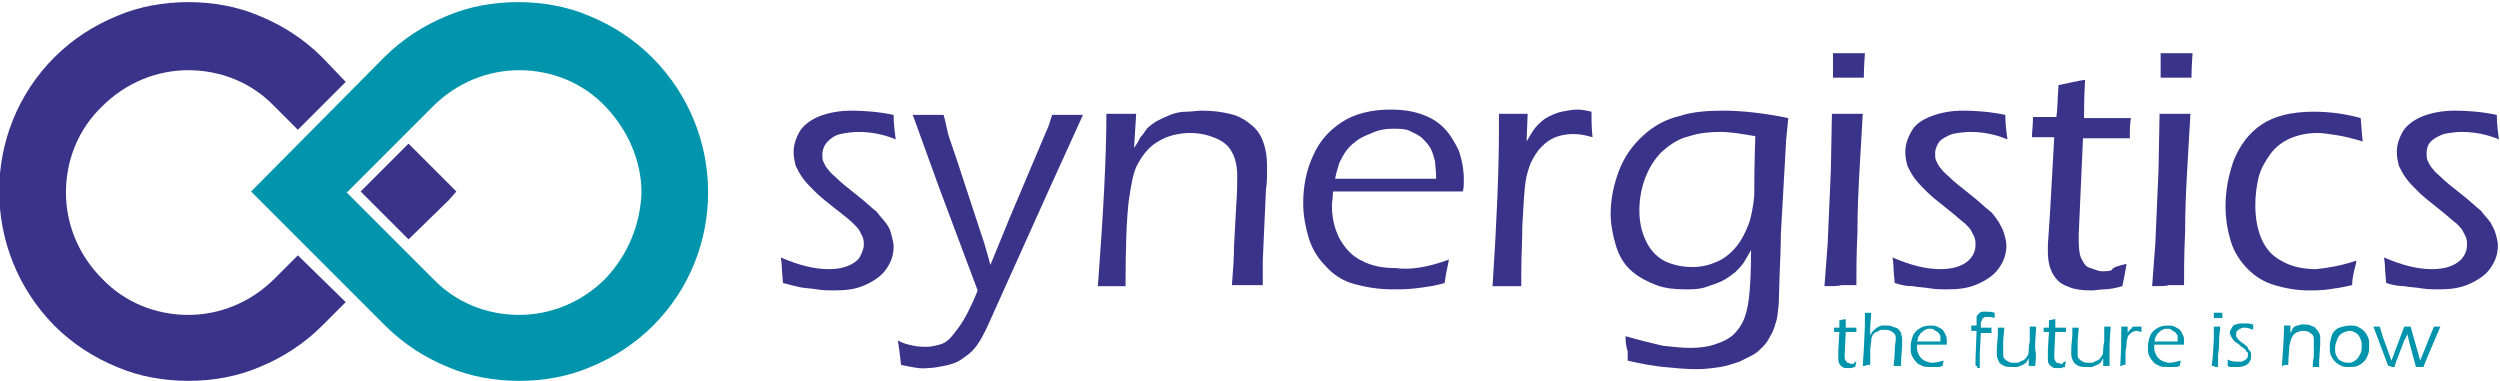 <?xml version="1.0" encoding="utf-8"?>
<!-- Generator: Adobe Illustrator 19.0.0, SVG Export Plug-In . SVG Version: 6.00 Build 0)  -->
<svg version="1.1" id="Layer_1" xmlns="http://www.w3.org/2000/svg" xmlns:xlink="http://www.w3.org/1999/xlink" x="0px" y="0px"
	 viewBox="2.7 7.7 235 35.8" enable-background="new 2.7 7.7 235 35.8" xml:space="preserve">
<g id="XMLID_7_" enable-background="new    ">
	<path fill="#0095AD" d="M177.2,41.7c0,0.1-0.1,0.3-0.1,0.5c-0.2,0-0.3,0.1-0.4,0.1s-0.2,0-0.3,0c-0.2,0-0.4,0-0.5-0.1
		s-0.2-0.1-0.3-0.3s-0.1-0.3-0.1-0.5v-0.1c0-0.1,0-0.3,0-0.7l0.1-1.7h-0.5c0-0.1,0-0.3,0-0.4h0.5c0-0.1,0-0.4,0-0.7
		c0.2,0,0.4-0.1,0.6-0.1c0,0.4,0,0.6,0,0.8h1c0,0.2,0,0.3,0,0.4h-1l-0.1,2.1v0.2c0,0.2,0,0.3,0.1,0.4s0.1,0.2,0.2,0.2
		c0.1,0,0.2,0.1,0.3,0.1s0.1,0,0.2,0S177,41.7,177.2,41.7z"/>
	<path fill="#0095AD" d="M177.8,42.1l0.1-1.6l0.1-2.2v-1.2h0.3c0.1,0,0.2,0,0.3,0l-0.1,1.3v0.8c0.1-0.1,0.1-0.2,0.2-0.3
		c0-0.1,0.1-0.1,0.2-0.2c0.1-0.1,0.1-0.1,0.2-0.2c0.1,0,0.2-0.1,0.2-0.1c0.1,0,0.2-0.1,0.3-0.1s0.3,0,0.4,0c0.2,0,0.4,0,0.6,0.1
		s0.4,0.1,0.5,0.2c0.1,0.1,0.2,0.2,0.3,0.4c0,0.2,0.1,0.3,0.1,0.5c0,0.1,0,0.1,0,0.2c0,0.2,0,0.3,0,0.5l-0.1,1.4c0,0.1,0,0.3,0,0.5
		c-0.1,0-0.3,0-0.3,0c-0.1,0-0.2,0-0.4,0c0-0.3,0.1-0.7,0.1-1.3s0.1-1,0.1-1.2s0-0.4-0.1-0.5s-0.2-0.2-0.4-0.3s-0.3-0.1-0.6-0.1
		c-0.2,0-0.4,0-0.5,0.1s-0.3,0.1-0.4,0.2c-0.1,0.1-0.2,0.2-0.2,0.3c-0.1,0.1-0.1,0.3-0.1,0.4c0,0.2-0.1,0.6-0.1,1c0,0.2,0,0.7,0,1.3
		c-0.1,0-0.2,0-0.3,0C178.1,42.1,177.9,42.1,177.8,42.1z"/>
	<path fill="#0095AD" d="M185.4,41.6c0,0.1-0.1,0.3-0.1,0.5c-0.2,0.1-0.4,0.1-0.6,0.1c-0.2,0-0.3,0-0.5,0c-0.3,0-0.6,0-0.8-0.1
		s-0.5-0.2-0.6-0.4c-0.2-0.2-0.3-0.4-0.4-0.6s-0.1-0.5-0.1-0.8c0-0.4,0.1-0.7,0.2-1s0.4-0.6,0.6-0.7c0.3-0.2,0.6-0.3,1.1-0.3
		c0.2,0,0.4,0,0.6,0.1s0.4,0.2,0.5,0.3s0.2,0.3,0.3,0.5s0.1,0.4,0.1,0.6c0,0.1,0,0.2,0,0.3h-2.8c0,0.1,0,0.2,0,0.3
		c0,0.3,0.1,0.5,0.2,0.7s0.3,0.4,0.5,0.5s0.5,0.2,0.7,0.2C184.6,41.8,185,41.7,185.4,41.6z M182.9,39.8h2.2c0-0.2,0-0.3,0-0.4
		c0-0.1,0-0.2-0.1-0.3s-0.1-0.2-0.2-0.2c-0.1-0.1-0.2-0.1-0.3-0.2s-0.2-0.1-0.4-0.1c-0.1,0-0.3,0-0.4,0.1c-0.1,0-0.2,0.1-0.3,0.2
		c-0.1,0.1-0.2,0.1-0.2,0.2c-0.1,0.1-0.1,0.2-0.2,0.3C183,39.5,183,39.6,182.9,39.8z"/>
	<path fill="#0095AD" d="M188.4,42.1v-0.7l0.1-2.6H188c0-0.1,0-0.3,0-0.5h0.5c0-0.2,0-0.4,0-0.5s0-0.2,0-0.3s0.1-0.2,0.1-0.2
		c0.1-0.1,0.1-0.1,0.2-0.2s0.2-0.1,0.3-0.1s0.3,0,0.4,0c0.2,0,0.4,0,0.7,0.1c0,0.1,0,0.3,0,0.5c-0.2-0.1-0.4-0.1-0.6-0.1
		c-0.1,0-0.2,0-0.3,0s-0.1,0.1-0.2,0.1c0,0-0.1,0.1-0.1,0.2s-0.1,0.1-0.1,0.2c0,0.1,0,0.2,0,0.3v0.2h1c0,0.1,0,0.3,0,0.5h-1
		l-0.1,1.9v1.4c-0.2,0-0.3,0-0.3,0C188.7,42.1,188.5,42.1,188.4,42.1z"/>
	<path fill="#0095AD" d="M194,42.1c-0.1,0-0.2,0-0.3,0s-0.2,0-0.3,0v-0.7c-0.1,0.1-0.1,0.2-0.2,0.3c0,0.1-0.1,0.1-0.2,0.2
		c-0.1,0.1-0.1,0.1-0.2,0.1c-0.1,0-0.1,0.1-0.2,0.1c-0.1,0-0.2,0.1-0.3,0.1s-0.3,0-0.4,0c-0.3,0-0.6,0-0.8-0.1s-0.4-0.2-0.5-0.4
		s-0.2-0.4-0.2-0.7c0,0,0-0.1,0-0.2c0-0.1,0-0.2,0-0.4l0.1-1.2v-0.4c0-0.1,0-0.2,0-0.3h0.3c0.1,0,0.2,0,0.3,0c0,0.4-0.1,0.9-0.1,1.4
		s0,0.8,0,1s0,0.4,0.1,0.5s0.2,0.2,0.4,0.3s0.3,0.1,0.6,0.1c0.2,0,0.4,0,0.5-0.1s0.3-0.1,0.4-0.2c0.1-0.1,0.2-0.2,0.3-0.4
		c0.1-0.1,0.1-0.3,0.1-0.5c0-0.1,0-0.4,0.1-0.8c0-0.4,0-0.9,0-1.4h0.3c0.1,0,0.2,0,0.3,0c0,0.4-0.1,1.1-0.1,2
		C194.1,40.9,194.1,41.5,194,42.1z"/>
	<path fill="#0095AD" d="M196.9,41.7c0,0.1-0.1,0.3-0.1,0.5c-0.2,0-0.3,0.1-0.4,0.1s-0.2,0-0.3,0c-0.2,0-0.4,0-0.5-0.1
		s-0.2-0.1-0.3-0.3c-0.1-0.1-0.1-0.3-0.1-0.5v-0.1c0-0.1,0-0.3,0-0.7l0.1-1.7h-0.5c0-0.1,0-0.3,0-0.4h0.5c0-0.1,0-0.4,0-0.7
		c0.2,0,0.4-0.1,0.6-0.1c0,0.4,0,0.6,0,0.8h1c0,0.2,0,0.3,0,0.4h-1l-0.1,2.1v0.2c0,0.2,0,0.3,0.1,0.4c0,0.1,0.1,0.2,0.2,0.2
		c0.1,0,0.2,0.1,0.3,0.1s0.1,0,0.2,0C196.6,41.7,196.8,41.7,196.9,41.7z"/>
	<path fill="#0095AD" d="M201,42.1c-0.1,0-0.2,0-0.3,0s-0.2,0-0.3,0v-0.7c-0.1,0.1-0.1,0.2-0.2,0.3c0,0.1-0.1,0.1-0.2,0.2
		c-0.1,0.1-0.1,0.1-0.2,0.1c-0.1,0-0.1,0.1-0.2,0.1c-0.1,0-0.2,0.1-0.3,0.1s-0.3,0-0.4,0c-0.3,0-0.6,0-0.8-0.1s-0.4-0.2-0.5-0.4
		s-0.2-0.4-0.2-0.7c0,0,0-0.1,0-0.2c0-0.1,0-0.2,0-0.4l0.1-1.2v-0.4c0-0.1,0-0.2,0-0.3h0.3c0.1,0,0.2,0,0.3,0c0,0.4-0.1,0.9-0.1,1.4
		s0,0.8,0,1s0,0.4,0.1,0.5s0.2,0.2,0.4,0.3s0.3,0.1,0.6,0.1c0.2,0,0.4,0,0.5-0.1s0.3-0.1,0.4-0.2c0.1-0.1,0.2-0.2,0.3-0.4
		c0.1-0.1,0.1-0.3,0.1-0.5c0-0.1,0-0.4,0.1-0.8c0-0.4,0-0.9,0-1.4h0.3c0.1,0,0.2,0,0.3,0c0,0.4-0.1,1.1-0.1,2
		C201,40.9,201,41.5,201,42.1z"/>
	<path fill="#0095AD" d="M202,42.1c0.1-1.4,0.1-2.6,0.1-3.4v-0.3c0.1,0,0.2,0,0.3,0s0.2,0,0.3,0V39c0.1-0.2,0.2-0.3,0.2-0.3
		c0.1-0.1,0.2-0.1,0.2-0.2s0.2-0.1,0.3-0.1s0.2,0,0.3,0s0.2,0,0.3,0c0,0.2,0,0.3,0,0.5c-0.2,0-0.3-0.1-0.4-0.1c-0.1,0-0.3,0-0.4,0.1
		c-0.1,0-0.2,0.1-0.3,0.2c-0.1,0.1-0.2,0.2-0.2,0.3s-0.1,0.3-0.1,0.4c0,0.2,0,0.5-0.1,0.9c0,0.3,0,0.7,0,1.1V42c-0.1,0-0.2,0-0.3,0
		C202.3,42.1,202.1,42.1,202,42.1z"/>
	<path fill="#0095AD" d="M207.7,41.6c0,0.1-0.1,0.3-0.1,0.5c-0.2,0.1-0.4,0.1-0.6,0.1c-0.2,0-0.3,0-0.5,0c-0.3,0-0.6,0-0.8-0.1
		s-0.5-0.2-0.6-0.4c-0.2-0.2-0.3-0.4-0.4-0.6c-0.1-0.2-0.1-0.5-0.1-0.8c0-0.4,0.1-0.7,0.2-1s0.4-0.6,0.6-0.7
		c0.3-0.2,0.6-0.3,1.1-0.3c0.2,0,0.4,0,0.6,0.1c0.2,0.1,0.4,0.2,0.5,0.3s0.2,0.3,0.3,0.5s0.1,0.4,0.1,0.6c0,0.1,0,0.2,0,0.3h-2.8
		c0,0.1,0,0.2,0,0.3c0,0.3,0.1,0.5,0.2,0.7c0.1,0.2,0.3,0.4,0.5,0.5s0.5,0.2,0.7,0.2C206.9,41.8,207.3,41.7,207.7,41.6z M205.2,39.8
		h2.2c0-0.2,0-0.3,0-0.4c0-0.1,0-0.2-0.1-0.3s-0.1-0.2-0.2-0.2c-0.1-0.1-0.2-0.1-0.3-0.2s-0.2-0.1-0.4-0.1c-0.1,0-0.3,0-0.4,0.1
		c-0.1,0-0.2,0.1-0.3,0.2c-0.1,0.1-0.2,0.1-0.2,0.2c-0.1,0.1-0.1,0.2-0.2,0.3C205.3,39.5,205.3,39.6,205.2,39.8z"/>
	<path fill="#0095AD" d="M210.6,42.1l0.1-0.9l0.1-1.6v-1.2h0.3h0.3c0,0.4-0.1,0.8-0.1,1.2s0,0.9-0.1,1.4c0,0.5,0,0.9,0,1.2
		c-0.2,0-0.3,0-0.3,0C210.9,42.1,210.8,42.1,210.6,42.1z M210.8,37.6c0-0.2,0-0.4,0-0.5c0.1,0,0.3,0,0.4,0c0.1,0,0.3,0,0.4,0
		c0,0.1,0,0.3,0,0.5c-0.1,0-0.2,0-0.3,0C211,37.6,210.9,37.6,210.8,37.6z"/>
	<path fill="#0095AD" d="M212.1,42.1v-0.3c0,0,0-0.1,0-0.3c0.4,0.2,0.7,0.2,1.1,0.2c0.2,0,0.3,0,0.4-0.1c0.1,0,0.2-0.1,0.3-0.2
		c0.1-0.1,0.1-0.2,0.1-0.3s0-0.1,0-0.2s0-0.1-0.1-0.1c0,0-0.1-0.1-0.1-0.2c-0.1-0.1-0.2-0.2-0.4-0.3c-0.2-0.2-0.3-0.3-0.5-0.4
		s-0.2-0.2-0.3-0.3s-0.1-0.2-0.2-0.3c0-0.1-0.1-0.2-0.1-0.3c0-0.2,0.1-0.3,0.2-0.5s0.2-0.3,0.4-0.3c0.2-0.1,0.4-0.1,0.7-0.1
		s0.6,0,0.9,0.1c0,0.2,0,0.4,0,0.5c-0.3-0.1-0.5-0.2-0.8-0.2c-0.1,0-0.3,0-0.4,0.1c-0.1,0-0.2,0.1-0.3,0.2c-0.1,0.1-0.1,0.2-0.1,0.3
		s0,0.1,0,0.2c0,0.1,0.1,0.1,0.1,0.2c0.1,0.1,0.1,0.1,0.2,0.2c0.1,0.1,0.2,0.2,0.4,0.3c0.2,0.2,0.4,0.3,0.4,0.4s0.1,0.2,0.2,0.3
		c0.1,0.1,0.1,0.2,0.1,0.3s0,0.2,0,0.3c0,0.2-0.1,0.3-0.2,0.5c-0.1,0.1-0.3,0.3-0.5,0.3c-0.2,0.1-0.4,0.1-0.7,0.1
		c-0.1,0-0.2,0-0.4,0c-0.1,0-0.3,0-0.4,0C212.4,42.1,212.3,42.1,212.1,42.1z"/>
	<path fill="#0095AD" d="M217.2,42.1c0.1-1.5,0.2-2.8,0.2-3.8h0.3c0.1,0,0.2,0,0.3,0V39c0.1-0.1,0.1-0.2,0.1-0.2s0.1-0.1,0.1-0.2
		s0.1-0.1,0.2-0.2c0.1-0.1,0.2-0.1,0.3-0.1s0.2-0.1,0.3-0.1s0.2,0,0.3,0c0.2,0,0.4,0,0.6,0.1c0.2,0.1,0.4,0.1,0.5,0.3
		c0.1,0.1,0.2,0.2,0.3,0.4s0.1,0.3,0.1,0.5c0,0,0,0.1,0,0.2c0,0.1,0,0.2,0,0.4l-0.1,1.6c0,0.1,0,0.3,0,0.5c-0.1,0-0.2,0-0.3,0
		s-0.2,0-0.3,0c0-0.3,0-0.6,0.1-0.9v-0.9c0-0.3,0-0.5,0-0.7s0-0.4-0.1-0.5s-0.2-0.2-0.4-0.3s-0.3-0.1-0.5-0.1
		c-0.3,0-0.5,0.1-0.7,0.2c-0.2,0.1-0.3,0.3-0.4,0.5c-0.1,0.2-0.1,0.4-0.2,0.7c0,0.4-0.1,1-0.1,1.8c-0.1,0-0.2,0-0.3,0
		S217.3,42.1,217.2,42.1z"/>
	<path fill="#0095AD" d="M223.6,38.3c0.3,0,0.5,0,0.7,0.1s0.4,0.2,0.6,0.4c0.2,0.2,0.3,0.4,0.4,0.6c0.1,0.2,0.1,0.5,0.1,0.8
		s0,0.6-0.1,0.8c-0.1,0.3-0.2,0.5-0.4,0.7s-0.4,0.3-0.6,0.4s-0.5,0.1-0.8,0.1s-0.5,0-0.7-0.1s-0.4-0.2-0.6-0.4
		c-0.2-0.2-0.3-0.4-0.4-0.6s-0.1-0.5-0.1-0.8c0-0.4,0.1-0.8,0.2-1.1s0.4-0.6,0.7-0.7C222.9,38.4,223.3,38.3,223.6,38.3z M223.6,38.8
		c-0.3,0-0.5,0.1-0.7,0.2s-0.4,0.3-0.5,0.6s-0.2,0.5-0.2,0.8s0,0.5,0.1,0.7s0.2,0.4,0.4,0.5s0.4,0.2,0.7,0.2c0.2,0,0.4,0,0.5-0.1
		c0.2-0.1,0.3-0.2,0.4-0.3s0.2-0.3,0.3-0.5s0.1-0.4,0.1-0.7c0-0.2,0-0.4-0.1-0.6c-0.1-0.2-0.1-0.3-0.3-0.5c-0.1-0.1-0.3-0.2-0.4-0.2
		C223.9,38.8,223.8,38.8,223.6,38.8z"/>
	<path fill="#0095AD" d="M227.2,42.1l-0.2-0.5l-1.2-3.2c0.1,0,0.2,0,0.3,0s0.2,0,0.3,0l0.3,1l0.8,2.2l1.2-3.2c0.1,0,0.2,0,0.3,0
		s0.2,0,0.3,0l0.9,3.2l1-2.5l0.3-0.7c0.1,0,0.2,0,0.3,0h0.3l-1.2,2.8l-0.4,1c-0.1,0-0.2,0-0.3,0s-0.2,0-0.4,0l-0.7-2.6
		c0-0.2-0.1-0.3-0.1-0.5l-0.1,0.2c0,0.1-0.1,0.2-0.2,0.4l-0.8,2.1c0,0.1-0.1,0.2-0.1,0.4c-0.1,0-0.2,0-0.3,0
		C227.5,42.1,227.3,42.1,227.2,42.1z"/>
</g>
<g id="XMLID_6_" enable-background="new    ">
	<path fill="#3A338A" d="M76.3,34.3l-0.1-1.2c0-0.1,0-0.5-0.1-1.2c1.6,0.7,3.1,1.1,4.5,1.1c0.7,0,1.3-0.1,1.8-0.3s0.9-0.5,1.1-0.8
		c0.2-0.4,0.4-0.8,0.4-1.2c0-0.2,0-0.4-0.1-0.7c-0.1-0.2-0.2-0.4-0.3-0.6c-0.1-0.2-0.3-0.4-0.6-0.7s-0.8-0.7-1.7-1.4
		c-0.9-0.7-1.5-1.2-1.9-1.6s-0.8-0.8-1.1-1.2s-0.5-0.8-0.7-1.2c-0.1-0.4-0.2-0.8-0.2-1.3c0-0.7,0.2-1.3,0.6-2
		c0.4-0.6,1.1-1.1,1.9-1.4s1.8-0.5,2.9-0.5c1.2,0,2.6,0.1,4,0.4c0,0.8,0.1,1.6,0.2,2.3c-1.2-0.5-2.4-0.7-3.5-0.7
		c-0.6,0-1.2,0.1-1.7,0.2s-0.9,0.4-1.2,0.7S80,21.8,80,22.2c0,0.3,0,0.5,0.1,0.7s0.2,0.5,0.5,0.8c0.2,0.3,0.5,0.5,0.8,0.8
		s0.9,0.8,1.8,1.5s1.5,1.3,1.9,1.6c0.3,0.4,0.6,0.7,0.9,1.1s0.4,0.7,0.5,1.1s0.2,0.7,0.2,1.1c0,0.7-0.2,1.4-0.7,2.1
		c-0.4,0.6-1.1,1.1-2,1.5S82.2,35,81.1,35c-0.5,0-1,0-1.6-0.1s-1.1-0.1-1.6-0.2C77.5,34.6,77,34.5,76.3,34.3z"/>
	<path fill="#3A338A" d="M87.4,42c-0.1-0.9-0.2-1.7-0.3-2.3c0.5,0.3,1,0.4,1.5,0.5s0.8,0.1,1.2,0.1c0.4,0,0.8-0.1,1.2-0.2
		s0.7-0.3,1-0.6c0.2-0.2,0.5-0.6,0.8-1s0.6-0.9,0.9-1.5s0.6-1.2,0.9-2L91,25.4l-2.5-6.9c0.8,0,1.3,0,1.5,0c0.3,0,0.8,0,1.4,0
		c0.2,0.7,0.3,1.3,0.4,1.7c0.1,0.4,0.4,1.2,0.8,2.4l2.4,7.3c0.3,0.8,0.5,1.7,0.8,2.7l1.8-4.4l3.3-7.8c0.1-0.2,0.2-0.5,0.3-0.7
		c0.1-0.2,0.2-0.6,0.4-1.2c0.7,0,1.1,0,1.4,0c0.2,0,0.7,0,1.5,0c-0.4,0.9-1.4,3.1-3,6.6l-5.9,13.1c-0.4,0.9-0.8,1.6-1.1,2
		c-0.3,0.4-0.6,0.7-0.9,0.9s-0.5,0.4-0.9,0.6c-0.4,0.2-0.8,0.3-1.3,0.4c-0.5,0.1-1,0.2-1.5,0.2C89.2,42.4,88.4,42.2,87.4,42z"/>
	<path fill="#3A338A" d="M105.9,34.6c0.5-6.7,0.8-12,0.8-16.2h1.4c0.4,0,0.8,0,1.4,0l-0.2,3.2c0.3-0.4,0.5-0.8,0.6-1
		c0.2-0.2,0.4-0.5,0.6-0.8c0.3-0.3,0.6-0.5,0.9-0.7c0.4-0.2,0.8-0.4,1.3-0.6s1-0.3,1.5-0.3s1-0.1,1.5-0.1c0.9,0,1.8,0.1,2.6,0.3
		c0.9,0.2,1.5,0.6,2.1,1.1s0.9,1.1,1.1,1.7s0.3,1.3,0.3,2c0,0.1,0,0.4,0,0.8s0,0.9-0.1,1.5l-0.3,6.7c0,0.6,0,1.4,0,2.3
		c-0.5,0-0.9,0-1.4,0s-1,0-1.5,0c0.1-1.3,0.2-2.5,0.2-3.7l0.2-3.7c0.1-1.3,0.1-2.2,0.1-2.9c0-0.9-0.2-1.7-0.5-2.2
		c-0.3-0.6-0.8-1-1.5-1.3s-1.5-0.5-2.4-0.5c-1.2,0-2.3,0.3-3.2,0.9c-0.8,0.5-1.4,1.3-1.9,2.3c-0.3,0.7-0.5,1.8-0.7,3.2
		c-0.2,1.7-0.3,4.3-0.3,8c-0.6,0-1.1,0-1.4,0C107.1,34.6,106.6,34.6,105.9,34.6z"/>
	<path fill="#3A338A" d="M138.9,32.1c-0.1,0.6-0.3,1.3-0.4,2.2c-1,0.3-1.9,0.4-2.7,0.5s-1.5,0.1-2.2,0.1c-1.3,0-2.5-0.2-3.6-0.5
		s-2-0.9-2.7-1.7c-0.8-0.8-1.3-1.7-1.6-2.7c-0.3-1-0.5-2.1-0.5-3.2c0-1.6,0.3-3.1,0.9-4.4c0.6-1.4,1.5-2.4,2.7-3.2
		c1.2-0.8,2.8-1.2,4.6-1.2c1,0,1.9,0.1,2.8,0.4c0.9,0.3,1.6,0.7,2.2,1.3c0.6,0.6,1,1.3,1.4,2.1c0.3,0.8,0.5,1.8,0.5,2.8
		c0,0.4,0,0.8-0.1,1.1H128c0,0.6-0.1,1-0.1,1.3c0,1.1,0.2,2.1,0.7,3.1c0.5,0.9,1.2,1.7,2.1,2.1c0.9,0.5,2,0.7,3.2,0.7
		C135.3,33.1,137,32.8,138.9,32.1z M128.2,24.5h9.5c0-0.7-0.1-1.2-0.1-1.6c-0.1-0.4-0.2-0.8-0.4-1.2c-0.2-0.4-0.5-0.7-0.8-1
		s-0.8-0.5-1.2-0.7s-1-0.2-1.6-0.2s-1.2,0.1-1.7,0.3c-0.5,0.2-1,0.4-1.5,0.7c-0.4,0.3-0.8,0.6-1.1,1s-0.5,0.8-0.7,1.2
		C128.5,23.4,128.3,23.9,128.2,24.5z"/>
	<path fill="#3A338A" d="M143,34.6c0.4-6.1,0.6-11,0.6-14.7v-1.5c0.5,0,1,0,1.3,0c0.4,0,0.9,0,1.4,0l-0.1,2.6c0.4-0.7,0.7-1.2,1-1.5
		s0.6-0.6,1-0.8c0.4-0.2,0.8-0.4,1.3-0.5s1-0.2,1.5-0.2c0.4,0,0.9,0.1,1.3,0.2c0,0.7,0,1.5,0.1,2.4c-0.7-0.2-1.2-0.3-1.8-0.3
		s-1.2,0.1-1.7,0.3c-0.5,0.2-0.9,0.5-1.3,0.9s-0.7,0.9-1,1.5c-0.2,0.5-0.4,1.1-0.5,1.8c-0.1,0.7-0.2,2.1-0.3,4.1
		c0,1.4-0.1,3-0.1,4.6v1.1c-0.6,0-1,0-1.4,0C144.1,34.6,143.7,34.6,143,34.6z"/>
	<path fill="#3A338A" d="M155.5,39.3c1.4,0.4,2.6,0.7,3.5,0.9c0.9,0.1,1.8,0.2,2.6,0.2c0.9,0,1.7-0.1,2.5-0.4
		c0.6-0.2,1.2-0.5,1.6-0.9c0.3-0.3,0.6-0.7,0.8-1.1c0.3-0.6,0.5-1.4,0.6-2.3c0.1-0.8,0.2-2.3,0.2-4.5c-0.3,0.5-0.5,0.9-0.7,1.2
		s-0.5,0.6-0.8,0.9c-0.4,0.3-0.8,0.6-1.2,0.8s-1,0.4-1.6,0.6s-1.3,0.2-1.9,0.2c-1,0-1.9-0.1-2.7-0.4c-0.8-0.3-1.6-0.7-2.3-1.3
		s-1.2-1.4-1.5-2.4s-0.5-2-0.5-3c0-1.4,0.3-2.8,0.8-4.1s1.3-2.4,2.3-3.3s2.1-1.5,3.4-1.8c1.2-0.4,2.6-0.5,4.1-0.5
		c1.6,0,3.7,0.2,6.1,0.7l-0.2,2l-0.5,8.9c0,0.2,0,1.3-0.1,3.3l-0.1,3.3c-0.1,0.7-0.1,1.3-0.3,1.8c-0.1,0.4-0.3,0.9-0.5,1.2
		c-0.2,0.4-0.4,0.7-0.7,1s-0.6,0.6-1,0.8s-0.8,0.4-1.2,0.6c-0.6,0.2-1.2,0.4-1.8,0.5c-0.7,0.1-1.4,0.2-2.2,0.2c-1,0-2.1-0.1-3.1-0.2
		c-1-0.1-2.1-0.3-3.4-0.6v-0.9C155.6,40.5,155.5,40,155.5,39.3z M167.7,20.5c-1.2-0.2-2.3-0.4-3.3-0.4s-2,0.1-2.9,0.4
		c-0.9,0.2-1.7,0.7-2.4,1.3s-1.3,1.5-1.7,2.5s-0.6,2.1-0.6,3.2c0,1,0.2,2,0.6,2.8c0.4,0.9,1,1.5,1.7,1.9c0.8,0.4,1.7,0.6,2.7,0.6
		c0.9,0,1.6-0.2,2.3-0.5s1.3-0.8,1.8-1.4s0.9-1.4,1.2-2.2c0.2-0.6,0.4-1.5,0.5-2.6C167.6,25.3,167.6,23.4,167.7,20.5z"/>
	<path fill="#3A338A" d="M174.2,34.6l0.3-4l0.3-6.9l0.1-5.3h1.5h1.4c-0.1,1.7-0.2,3.4-0.3,5.2c-0.1,1.8-0.2,3.8-0.2,5.9
		c-0.1,2.1-0.1,3.8-0.1,5c-0.7,0-1.1,0-1.4,0C175.5,34.6,175,34.6,174.2,34.6z M175,15c0-1,0-1.8,0-2.3c0.6,0,1.1,0,1.5,0
		c0.6,0,1.1,0,1.5,0c0,0.3-0.1,1.1-0.1,2.3c-0.6,0-1.1,0-1.5,0C176.1,15,175.6,15,175,15z"/>
	<path fill="#3A338A" d="M180.8,34.3l-0.1-1.2c0-0.1,0-0.5-0.1-1.2c1.6,0.7,3.1,1.1,4.5,1.1c0.7,0,1.3-0.1,1.8-0.3s0.9-0.5,1.1-0.8
		c0.3-0.4,0.4-0.8,0.4-1.2c0-0.2,0-0.4-0.1-0.7c-0.1-0.2-0.2-0.4-0.3-0.6s-0.3-0.4-0.6-0.7c-0.3-0.2-0.8-0.7-1.7-1.4
		c-0.9-0.7-1.5-1.2-1.9-1.6s-0.8-0.8-1.1-1.2s-0.5-0.8-0.7-1.2c-0.1-0.4-0.2-0.8-0.2-1.3c0-0.7,0.2-1.3,0.6-2s1.1-1.1,1.9-1.4
		s1.8-0.5,2.9-0.5c1.2,0,2.6,0.1,4,0.4c0,0.8,0.1,1.6,0.2,2.3c-1.2-0.5-2.4-0.7-3.5-0.7c-0.6,0-1.2,0.1-1.7,0.2
		c-0.5,0.2-0.9,0.4-1.2,0.7c-0.2,0.3-0.4,0.7-0.4,1.1c0,0.3,0,0.5,0.1,0.7s0.2,0.5,0.5,0.8c0.2,0.3,0.5,0.5,0.8,0.8s0.9,0.8,1.8,1.5
		c0.9,0.7,1.5,1.3,1.9,1.6s0.6,0.7,0.9,1.1c0.2,0.4,0.4,0.7,0.5,1.1s0.2,0.7,0.2,1.1c0,0.7-0.2,1.4-0.7,2.1c-0.4,0.6-1.1,1.1-2,1.5
		s-1.8,0.5-2.9,0.5c-0.5,0-1,0-1.6-0.1s-1.1-0.1-1.6-0.2C181.9,34.6,181.4,34.5,180.8,34.3z"/>
	<path fill="#3A338A" d="M202.6,32.5c-0.1,0.5-0.2,1.2-0.4,2.1c-0.7,0.2-1.3,0.3-1.7,0.3s-0.8,0.1-1.2,0.1c-0.9,0-1.7-0.1-2.3-0.4
		c-0.6-0.2-1-0.6-1.3-1.1s-0.5-1.2-0.5-2.1c0-0.1,0-0.3,0-0.6s0.1-1.3,0.2-3.1l0.4-7.1h-2.1c0-0.4,0.1-1.1,0.1-1.9h2.2
		c0.1-0.6,0.1-1.6,0.2-3c1-0.2,1.8-0.4,2.5-0.5c-0.1,1.6-0.1,2.8-0.1,3.6h4.4c-0.1,0.7-0.1,1.3-0.1,1.9h-4.4l-0.4,9v0.7
		c0,0.8,0.1,1.4,0.3,1.7c0.2,0.4,0.4,0.7,0.8,0.8s0.7,0.3,1.1,0.3c0.3,0,0.6,0,0.9-0.1C201.3,32.8,201.8,32.7,202.6,32.5z"/>
	<path fill="#3A338A" d="M205,34.6l0.3-4l0.3-6.9l0.1-5.3h1.5h1.4c-0.1,1.7-0.2,3.4-0.3,5.2c-0.1,1.8-0.2,3.8-0.2,5.9
		c-0.1,2.1-0.1,3.8-0.1,5c-0.7,0-1.1,0-1.4,0C206.3,34.6,205.8,34.6,205,34.6z M205.8,15c0-1,0-1.8,0-2.3c0.6,0,1.1,0,1.5,0
		c0.6,0,1.1,0,1.5,0c0,0.3-0.1,1.1-0.1,2.3c-0.6,0-1.1,0-1.5,0C206.9,15,206.4,15,205.8,15z"/>
	<path fill="#3A338A" d="M224.2,32.2c0,0.2-0.1,0.5-0.2,0.9c-0.1,0.5-0.2,0.9-0.2,1.4c-0.8,0.2-1.5,0.3-2.2,0.4
		c-0.7,0.1-1.3,0.1-1.9,0.1c-1.1,0-2.2-0.2-3.2-0.5s-1.8-0.8-2.5-1.5s-1.3-1.6-1.6-2.6s-0.5-2.1-0.5-3.3c0-1.6,0.3-3,0.8-4.4
		c0.6-1.4,1.4-2.5,2.6-3.3s2.8-1.2,4.9-1.2c1.5,0,3,0.2,4.4,0.6c0.1,0.9,0.1,1.6,0.2,2.2c-1-0.3-1.8-0.5-2.5-0.6s-1.2-0.2-1.8-0.2
		c-0.9,0-1.8,0.2-2.5,0.5s-1.4,0.8-1.9,1.5s-0.9,1.4-1.1,2.2c-0.2,0.9-0.3,1.7-0.3,2.6c0,1.2,0.2,2.3,0.6,3.2s1,1.6,2,2.1
		c0.9,0.5,2,0.7,3.1,0.7C221.4,32.9,222.7,32.7,224.2,32.2z"/>
	<path fill="#3A338A" d="M227,34.3l-0.1-1.2c0-0.1,0-0.5-0.1-1.2c1.6,0.7,3.1,1.1,4.5,1.1c0.7,0,1.3-0.1,1.8-0.3s0.9-0.5,1.1-0.8
		c0.3-0.4,0.4-0.8,0.4-1.2c0-0.2,0-0.4-0.1-0.7c-0.1-0.2-0.2-0.4-0.3-0.6s-0.3-0.4-0.6-0.7c-0.3-0.2-0.8-0.7-1.7-1.4
		c-0.9-0.7-1.5-1.2-1.9-1.6s-0.8-0.8-1.1-1.2s-0.5-0.8-0.7-1.2c-0.1-0.4-0.2-0.8-0.2-1.3c0-0.7,0.2-1.3,0.6-2
		c0.4-0.6,1.1-1.1,1.9-1.4c0.8-0.3,1.8-0.5,2.9-0.5c1.2,0,2.6,0.1,4,0.4c0,0.8,0.1,1.6,0.2,2.3c-1.2-0.5-2.4-0.7-3.5-0.7
		c-0.6,0-1.2,0.1-1.7,0.2c-0.5,0.2-0.9,0.4-1.2,0.7s-0.4,0.7-0.4,1.1c0,0.3,0,0.5,0.1,0.7s0.2,0.5,0.5,0.8c0.2,0.3,0.5,0.5,0.8,0.8
		s0.9,0.8,1.8,1.5s1.5,1.3,1.9,1.6c0.3,0.4,0.6,0.7,0.9,1.1c0.2,0.4,0.4,0.7,0.5,1.1s0.2,0.7,0.2,1.1c0,0.7-0.2,1.4-0.7,2.1
		c-0.4,0.6-1.1,1.1-2,1.5s-1.8,0.5-2.9,0.5c-0.5,0-1,0-1.6-0.1s-1.1-0.1-1.6-0.2C228.2,34.6,227.6,34.5,227,34.3z"/>
</g>
<polygon id="XMLID_5_" fill="#3A338A" points="41.1,30.2 44.9,26.5 45.6,25.7 44.9,25 41.1,21.2 36.6,25.7 36.7,25.7 36.6,25.7 "/>
<path id="XMLID_4_" fill="#3A338A" d="M30.7,31.7l-2.2,2.2c-2.2,2.2-5.1,3.4-8.1,3.4c-3.1,0-6-1.2-8.1-3.4c-2.2-2.2-3.4-5.1-3.4-8.1
	c0-3.1,1.2-6,3.4-8.1c2.2-2.2,5.1-3.4,8.1-3.4c3.1,0,6,1.2,8.1,3.4l2.2,2.2l4.5-4.5L33,13.1c-1.7-1.7-3.7-3-5.9-3.9
	c-2.1-0.9-4.4-1.3-6.7-1.3s-4.6,0.4-6.7,1.3c-2.2,0.9-4.2,2.2-5.9,3.9c-6.9,6.9-6.9,18.2,0,25.2c1.7,1.7,3.7,3,5.9,3.9
	c2.1,0.9,4.4,1.3,6.7,1.3s4.6-0.4,6.7-1.3c2.2-0.9,4.2-2.2,5.9-3.9l2.2-2.2L30.7,31.7z"/>
<g id="XMLID_10_">
	<path id="XMLID_11_" fill="#0095AD" d="M64,13.1c-1.7-1.7-3.7-3-5.9-3.9c-2.1-0.9-4.4-1.3-6.7-1.3s-4.6,0.4-6.7,1.3
		c-2.2,0.9-4.2,2.2-5.9,3.9L27,25l-0.7,0.7l0.7,0.7l11.9,11.9c1.7,1.7,3.7,3,5.9,3.9c2.1,0.9,4.4,1.3,6.7,1.3s4.6-0.4,6.7-1.3
		c2.2-0.9,4.2-2.2,5.9-3.9C71,31.4,71,20.1,64,13.1z M59.6,33.9c-2.2,2.2-5.1,3.4-8.1,3.4c-3.1,0-6-1.2-8.1-3.4l-8.1-8.1l8.1-8.1
		c2.2-2.2,5.1-3.4,8.1-3.4c3.1,0,6,1.2,8.1,3.4s3.4,5.1,3.4,8.1C62.9,28.8,61.7,31.7,59.6,33.9z"/>
</g>
</svg>
